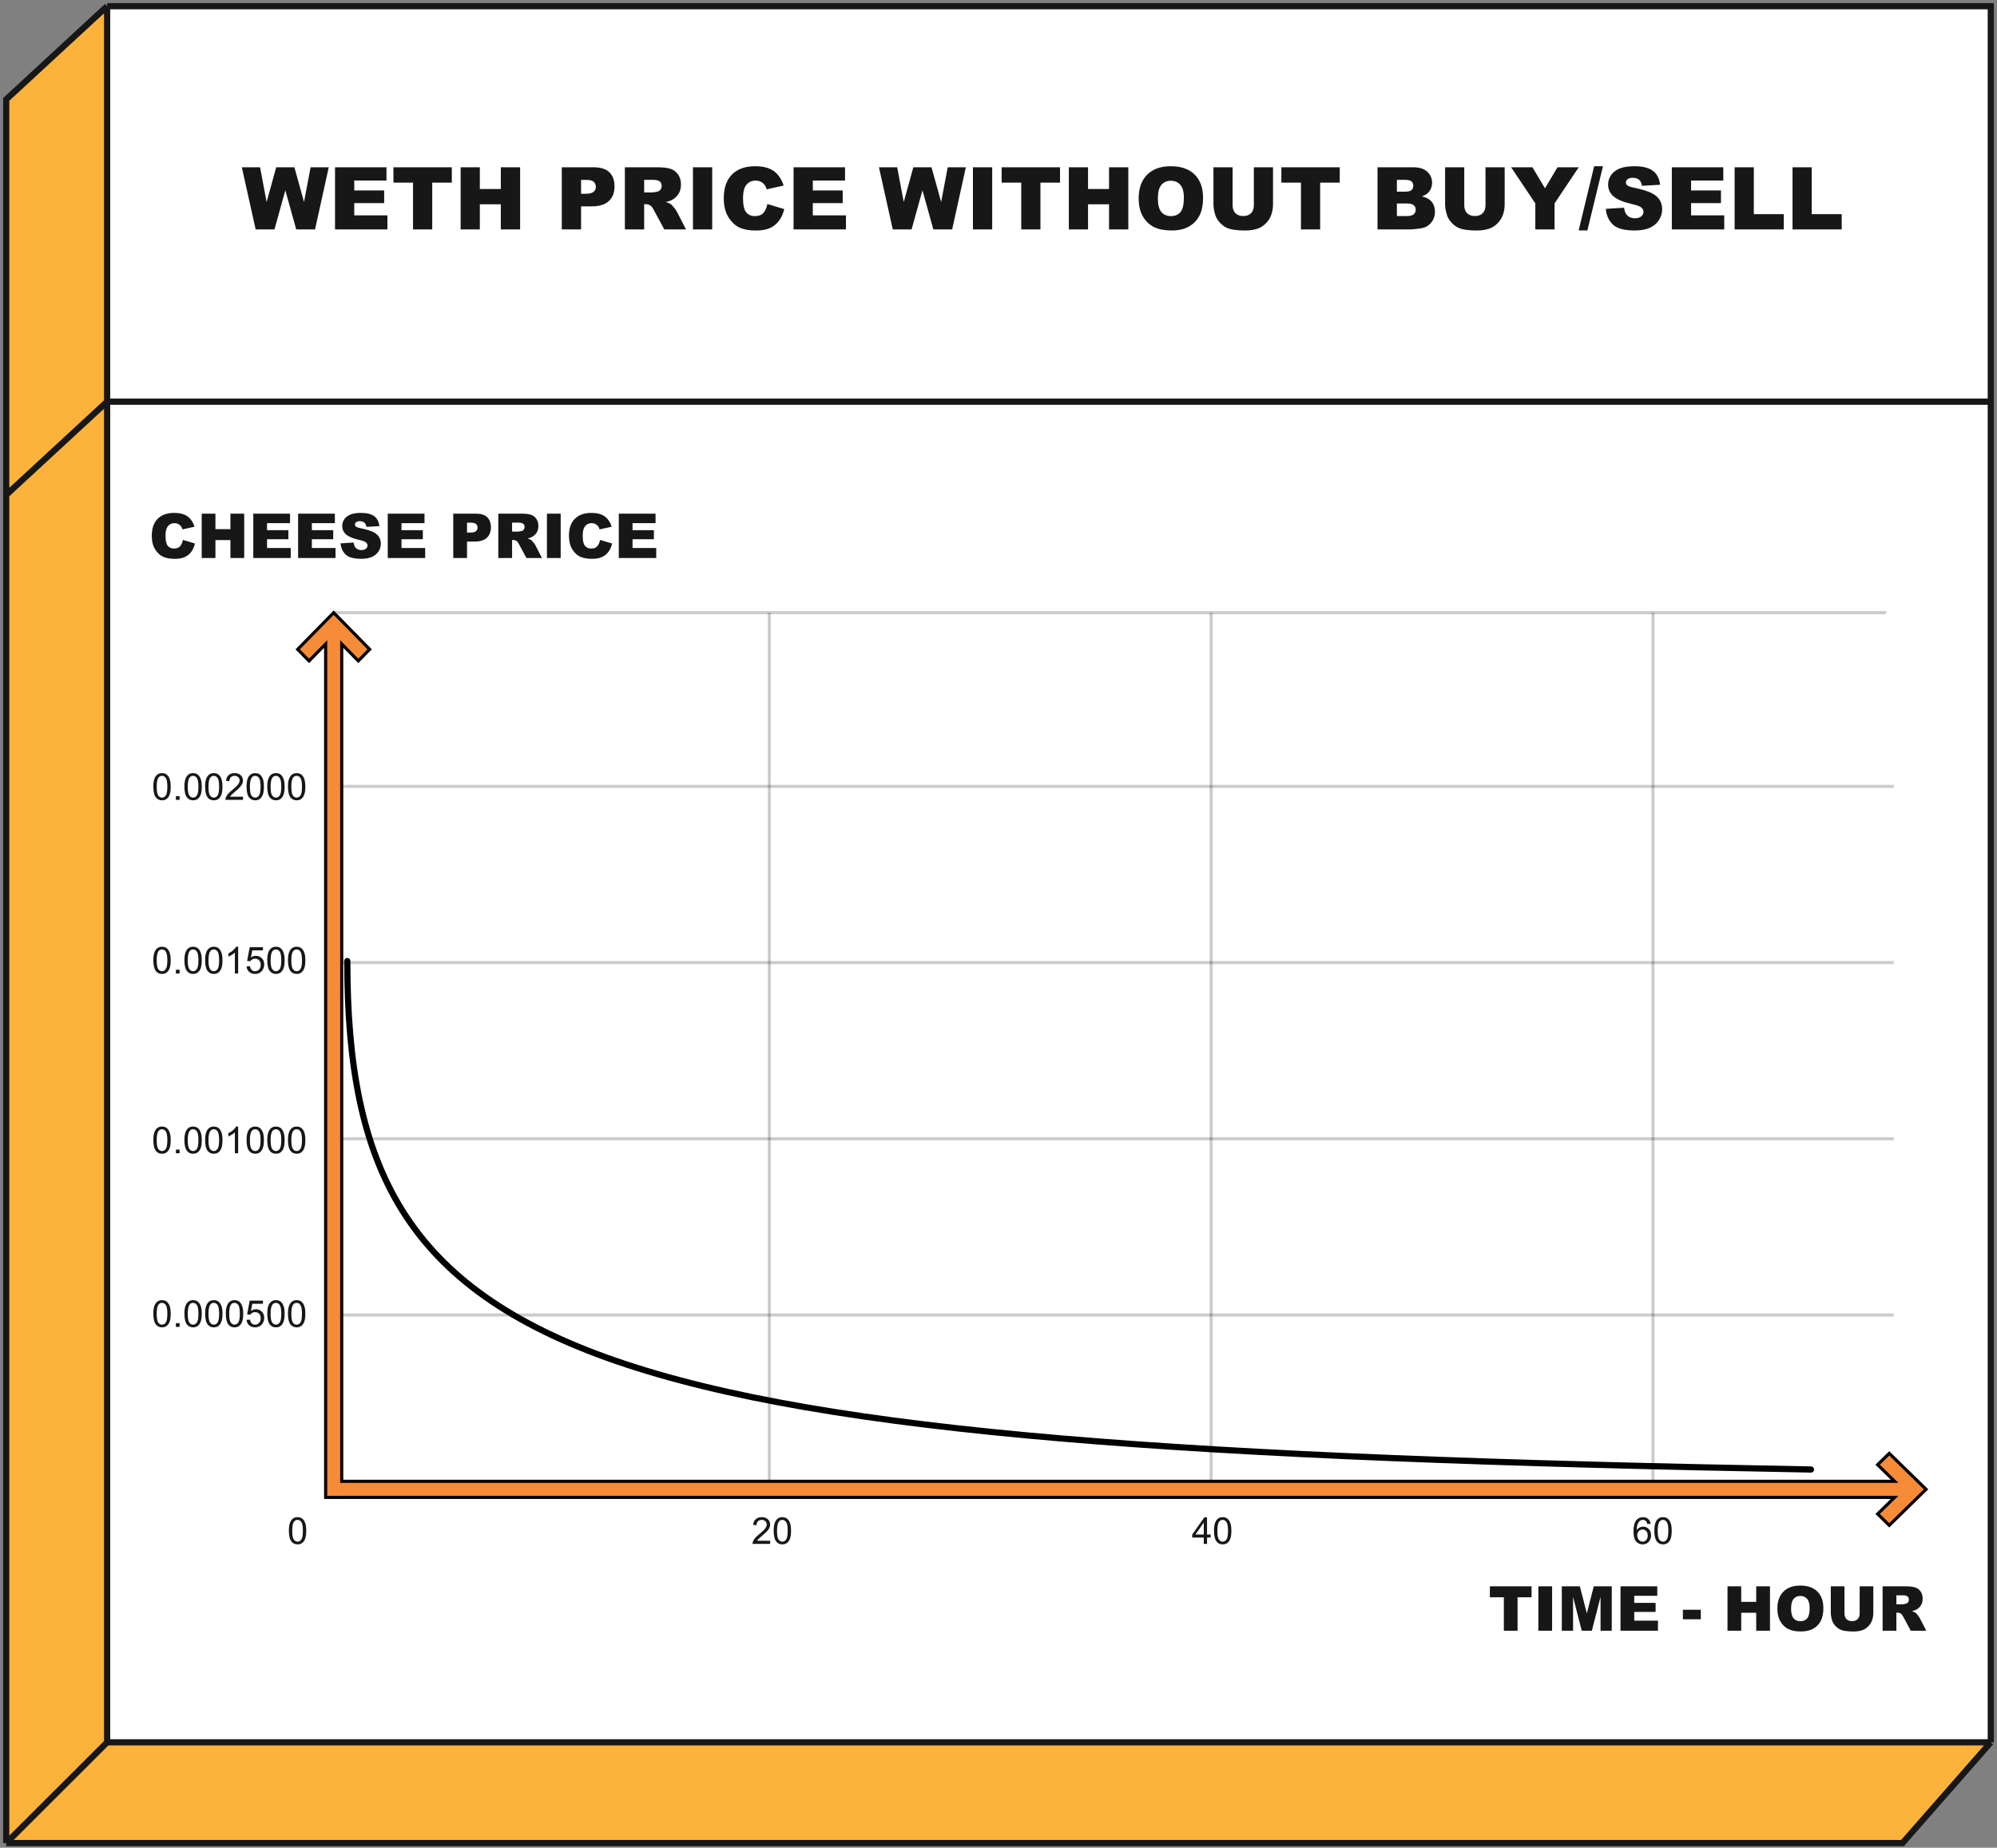 <svg width="322" height="298" viewBox="0 0 322 298" fill="none" xmlns="http://www.w3.org/2000/svg">
<rect x="0" y="0" width="322" height="298" fill="#808080" stroke="none"/>
<path d="M17.259 281H321L306.773 297.25H1V16.012L17.259 1V281Z" fill="#FBB33B"/>
<rect x="17" y="1" width="304" height="280" fill="white"/>
<path d="M17.272 1H321V64.781M17.272 1L1 16.031V79.812M17.272 1V64.781M321 281L306.762 297.25H1M321 281H17.272M321 281V64.781M1 297.25L17.272 281M1 297.25V235.5V79.812M17.272 281V64.781M17.272 64.781H321M17.272 64.781L1 79.812" stroke="#171717"/>
<path d="M55.201 212.082H305.355" stroke="black" stroke-opacity="0.2" stroke-width="0.5" stroke-miterlimit="10"/>
<path d="M124.043 238.896L124.043 98.811" stroke="black" stroke-opacity="0.2" stroke-width="0.5" stroke-miterlimit="10"/>
<path d="M195.285 238.896L195.285 98.811" stroke="black" stroke-opacity="0.2" stroke-width="0.5" stroke-miterlimit="10"/>
<path d="M266.531 238.896L266.531 98.811" stroke="black" stroke-opacity="0.2" stroke-width="0.5" stroke-miterlimit="10"/>
<path d="M55.201 183.664L305.355 183.664" stroke="black" stroke-opacity="0.2" stroke-width="0.5" stroke-miterlimit="10"/>
<path d="M55.201 155.246L305.355 155.246" stroke="black" stroke-opacity="0.2" stroke-width="0.5" stroke-miterlimit="10"/>
<path d="M55.201 126.826L305.355 126.826" stroke="black" stroke-opacity="0.2" stroke-width="0.5" stroke-miterlimit="10"/>
<path d="M53.6 98.811H304.153" stroke="black" stroke-opacity="0.2" stroke-width="0.5" stroke-miterlimit="10"/>
<path fill-rule="evenodd" clip-rule="evenodd" d="M48 104.724L53.801 98.811L59.607 104.724L57.775 106.591L55.1 103.865V238.903H305.488L302.752 236.227L304.626 234.395L310.562 240.196L304.626 246.002L302.752 244.17L305.488 241.495H55.1V241.498H52.508V103.865L49.832 106.591L48 104.724Z" fill="#F68B38"/>
<path d="M53.801 98.811L53.979 98.635L53.801 98.454L53.623 98.635L53.801 98.811ZM48 104.724L47.822 104.549L47.65 104.724L47.822 104.9L48 104.724ZM59.607 104.724L59.786 104.9L59.957 104.724L59.785 104.549L59.607 104.724ZM57.775 106.591L57.596 106.766L57.775 106.948L57.953 106.767L57.775 106.591ZM55.1 103.865L55.278 103.69L54.85 103.253V103.865H55.1ZM55.1 238.903H54.85V239.153H55.1V238.903ZM305.488 238.903V239.153H306.102L305.663 238.724L305.488 238.903ZM302.752 236.227L302.577 236.048L302.394 236.227L302.577 236.406L302.752 236.227ZM304.626 234.395L304.8 234.216L304.626 234.046L304.451 234.216L304.626 234.395ZM310.562 240.196L310.736 240.375L310.919 240.196L310.736 240.017L310.562 240.196ZM304.626 246.002L304.451 246.181L304.626 246.352L304.801 246.181L304.626 246.002ZM302.752 244.17L302.577 243.991L302.394 244.17L302.577 244.349L302.752 244.17ZM305.488 241.495L305.663 241.673L306.102 241.245H305.488V241.495ZM55.1 241.495V241.245H54.85V241.495H55.1ZM55.1 241.498V241.748H55.35V241.498H55.1ZM52.508 241.498H52.258V241.748H52.508V241.498ZM52.508 103.865H52.758V103.253L52.329 103.69L52.508 103.865ZM49.832 106.591L49.654 106.767L49.832 106.948L50.011 106.766L49.832 106.591ZM53.623 98.635L47.822 104.549L48.178 104.9L53.979 98.986L53.623 98.635ZM59.785 104.549L53.979 98.635L53.623 98.986L59.429 104.9L59.785 104.549ZM57.953 106.767L59.786 104.9L59.429 104.549L57.596 106.416L57.953 106.767ZM54.921 104.04L57.596 106.766L57.953 106.416L55.278 103.69L54.921 104.04ZM55.35 238.903V103.865H54.85V238.903H55.35ZM305.488 238.653H55.1V239.153H305.488V238.653ZM302.577 236.406L305.313 239.081L305.663 238.724L302.927 236.048L302.577 236.406ZM304.451 234.216L302.577 236.048L302.927 236.406L304.8 234.574L304.451 234.216ZM310.736 240.017L304.8 234.216L304.451 234.574L310.387 240.375L310.736 240.017ZM304.801 246.181L310.736 240.375L310.387 240.017L304.451 245.823L304.801 246.181ZM302.577 244.349L304.451 246.181L304.8 245.823L302.927 243.991L302.577 244.349ZM305.313 241.316L302.577 243.991L302.927 244.349L305.663 241.673L305.313 241.316ZM55.1 241.745H305.488V241.245H55.1V241.745ZM55.35 241.498V241.495H54.85V241.498H55.35ZM52.508 241.748H55.1V241.248H52.508V241.748ZM52.258 103.865V241.498H52.758V103.865H52.258ZM50.011 106.766L52.686 104.04L52.329 103.69L49.654 106.416L50.011 106.766ZM47.822 104.9L49.654 106.767L50.011 106.416L48.178 104.549L47.822 104.9Z" fill="black"/>
<path d="M124.181 248.493V249H121.342C121.338 248.873 121.358 248.751 121.403 248.634C121.476 248.44 121.591 248.25 121.749 248.062C121.909 247.875 122.14 247.658 122.44 247.412C122.907 247.029 123.223 246.727 123.387 246.504C123.551 246.279 123.633 246.067 123.633 245.868C123.633 245.659 123.558 245.483 123.407 245.341C123.259 245.196 123.064 245.124 122.824 245.124C122.57 245.124 122.367 245.2 122.215 245.353C122.062 245.505 121.985 245.716 121.983 245.985L121.441 245.93C121.479 245.525 121.618 245.218 121.86 245.007C122.103 244.794 122.428 244.688 122.836 244.688C123.248 244.688 123.574 244.802 123.814 245.03C124.055 245.259 124.175 245.542 124.175 245.88C124.175 246.052 124.14 246.221 124.069 246.387C123.999 246.553 123.882 246.728 123.718 246.911C123.556 247.095 123.285 247.347 122.906 247.667C122.59 247.933 122.387 248.113 122.297 248.209C122.207 248.303 122.133 248.397 122.074 248.493H124.181ZM124.749 246.882C124.749 246.374 124.801 245.966 124.904 245.657C125.01 245.347 125.165 245.107 125.37 244.939C125.577 244.771 125.837 244.688 126.149 244.688C126.38 244.688 126.582 244.734 126.756 244.828C126.93 244.92 127.073 245.054 127.187 245.229C127.3 245.403 127.389 245.616 127.453 245.868C127.518 246.118 127.55 246.456 127.55 246.882C127.55 247.386 127.498 247.793 127.395 248.104C127.291 248.412 127.136 248.651 126.929 248.821C126.724 248.989 126.464 249.073 126.149 249.073C125.735 249.073 125.41 248.925 125.174 248.628C124.891 248.271 124.749 247.688 124.749 246.882ZM125.291 246.882C125.291 247.587 125.373 248.057 125.537 248.291C125.703 248.523 125.907 248.64 126.149 248.64C126.392 248.64 126.595 248.522 126.759 248.288C126.925 248.054 127.008 247.585 127.008 246.882C127.008 246.175 126.925 245.705 126.759 245.473C126.595 245.24 126.39 245.124 126.144 245.124C125.901 245.124 125.708 245.227 125.563 245.432C125.382 245.693 125.291 246.177 125.291 246.882Z" fill="#171717"/>
<path d="M46.579 246.882C46.579 246.374 46.631 245.966 46.734 245.657C46.84 245.347 46.995 245.107 47.2 244.939C47.407 244.771 47.667 244.688 47.98 244.688C48.21 244.688 48.412 244.734 48.586 244.828C48.76 244.92 48.903 245.054 49.017 245.229C49.13 245.403 49.219 245.616 49.283 245.868C49.348 246.118 49.38 246.456 49.38 246.882C49.38 247.386 49.328 247.793 49.225 248.104C49.121 248.412 48.966 248.651 48.759 248.821C48.554 248.989 48.294 249.073 47.98 249.073C47.565 249.073 47.24 248.925 47.004 248.628C46.721 248.271 46.579 247.688 46.579 246.882ZM47.121 246.882C47.121 247.587 47.203 248.057 47.367 248.291C47.533 248.523 47.737 248.64 47.98 248.64C48.222 248.64 48.425 248.522 48.589 248.288C48.755 248.054 48.838 247.585 48.838 246.882C48.838 246.175 48.755 245.705 48.589 245.473C48.425 245.24 48.22 245.124 47.974 245.124C47.731 245.124 47.538 245.227 47.394 245.432C47.212 245.693 47.121 246.177 47.121 246.882Z" fill="#171717"/>
<path d="M24.725 211.882C24.725 211.374 24.776 210.966 24.88 210.657C24.985 210.347 25.141 210.107 25.346 209.939C25.553 209.771 25.812 209.688 26.125 209.688C26.355 209.688 26.558 209.734 26.731 209.828C26.905 209.92 27.049 210.054 27.162 210.229C27.275 210.403 27.364 210.616 27.429 210.868C27.493 211.118 27.525 211.456 27.525 211.882C27.525 212.386 27.474 212.793 27.37 213.104C27.267 213.412 27.111 213.651 26.904 213.821C26.699 213.989 26.439 214.073 26.125 214.073C25.711 214.073 25.386 213.925 25.149 213.628C24.866 213.271 24.725 212.688 24.725 211.882ZM25.267 211.882C25.267 212.587 25.349 213.057 25.513 213.291C25.679 213.523 25.883 213.64 26.125 213.64C26.367 213.64 26.57 213.522 26.734 213.288C26.9 213.054 26.983 212.585 26.983 211.882C26.983 211.175 26.9 210.705 26.734 210.473C26.57 210.24 26.365 210.124 26.119 210.124C25.877 210.124 25.684 210.227 25.539 210.432C25.357 210.693 25.267 211.177 25.267 211.882ZM28.36 214V213.399H28.961V214H28.36ZM29.734 211.882C29.734 211.374 29.786 210.966 29.89 210.657C29.995 210.347 30.15 210.107 30.355 209.939C30.562 209.771 30.822 209.688 31.135 209.688C31.365 209.688 31.567 209.734 31.741 209.828C31.915 209.92 32.059 210.054 32.172 210.229C32.285 210.403 32.374 210.616 32.438 210.868C32.503 211.118 32.535 211.456 32.535 211.882C32.535 212.386 32.483 212.793 32.38 213.104C32.276 213.412 32.121 213.651 31.914 213.821C31.709 213.989 31.449 214.073 31.135 214.073C30.721 214.073 30.395 213.925 30.159 213.628C29.876 213.271 29.734 212.688 29.734 211.882ZM30.276 211.882C30.276 212.587 30.358 213.057 30.523 213.291C30.689 213.523 30.893 213.64 31.135 213.64C31.377 213.64 31.58 213.522 31.744 213.288C31.91 213.054 31.993 212.585 31.993 211.882C31.993 211.175 31.91 210.705 31.744 210.473C31.58 210.24 31.375 210.124 31.129 210.124C30.887 210.124 30.693 210.227 30.549 210.432C30.367 210.693 30.276 211.177 30.276 211.882ZM33.074 211.882C33.074 211.374 33.126 210.966 33.23 210.657C33.335 210.347 33.49 210.107 33.695 209.939C33.902 209.771 34.162 209.688 34.475 209.688C34.705 209.688 34.907 209.734 35.081 209.828C35.255 209.92 35.398 210.054 35.512 210.229C35.625 210.403 35.714 210.616 35.778 210.868C35.843 211.118 35.875 211.456 35.875 211.882C35.875 212.386 35.823 212.793 35.72 213.104C35.616 213.412 35.461 213.651 35.254 213.821C35.049 213.989 34.789 214.073 34.475 214.073C34.06 214.073 33.735 213.925 33.499 213.628C33.216 213.271 33.074 212.688 33.074 211.882ZM33.616 211.882C33.616 212.587 33.698 213.057 33.862 213.291C34.028 213.523 34.232 213.64 34.475 213.64C34.717 213.64 34.92 213.522 35.084 213.288C35.25 213.054 35.333 212.585 35.333 211.882C35.333 211.175 35.25 210.705 35.084 210.473C34.92 210.24 34.715 210.124 34.469 210.124C34.227 210.124 34.033 210.227 33.889 210.432C33.707 210.693 33.616 211.177 33.616 211.882ZM36.414 211.882C36.414 211.374 36.466 210.966 36.569 210.657C36.675 210.347 36.83 210.107 37.035 209.939C37.242 209.771 37.502 209.688 37.815 209.688C38.045 209.688 38.247 209.734 38.421 209.828C38.595 209.92 38.738 210.054 38.852 210.229C38.965 210.403 39.054 210.616 39.118 210.868C39.183 211.118 39.215 211.456 39.215 211.882C39.215 212.386 39.163 212.793 39.06 213.104C38.956 213.412 38.801 213.651 38.594 213.821C38.389 213.989 38.129 214.073 37.815 214.073C37.4 214.073 37.075 213.925 36.839 213.628C36.556 213.271 36.414 212.688 36.414 211.882ZM36.956 211.882C36.956 212.587 37.038 213.057 37.202 213.291C37.368 213.523 37.572 213.64 37.815 213.64C38.057 213.64 38.26 213.522 38.424 213.288C38.59 213.054 38.673 212.585 38.673 211.882C38.673 211.175 38.59 210.705 38.424 210.473C38.26 210.24 38.055 210.124 37.809 210.124C37.566 210.124 37.373 210.227 37.228 210.432C37.047 210.693 36.956 211.177 36.956 211.882ZM39.754 212.875L40.308 212.828C40.349 213.098 40.443 213.301 40.592 213.438C40.742 213.572 40.923 213.64 41.134 213.64C41.388 213.64 41.602 213.544 41.778 213.353C41.954 213.161 42.042 212.907 42.042 212.591C42.042 212.29 41.957 212.053 41.787 211.879C41.619 211.705 41.398 211.618 41.125 211.618C40.955 211.618 40.802 211.657 40.665 211.735C40.528 211.812 40.421 211.911 40.343 212.034L39.848 211.97L40.264 209.764H42.399V210.268H40.685L40.454 211.422C40.712 211.242 40.982 211.152 41.266 211.152C41.641 211.152 41.957 211.282 42.215 211.542C42.473 211.802 42.602 212.136 42.602 212.544C42.602 212.933 42.488 213.269 42.262 213.552C41.986 213.899 41.61 214.073 41.134 214.073C40.743 214.073 40.424 213.964 40.176 213.745C39.93 213.526 39.789 213.236 39.754 212.875ZM43.094 211.882C43.094 211.374 43.145 210.966 43.249 210.657C43.355 210.347 43.51 210.107 43.715 209.939C43.922 209.771 44.182 209.688 44.494 209.688C44.725 209.688 44.927 209.734 45.101 209.828C45.274 209.92 45.418 210.054 45.531 210.229C45.645 210.403 45.733 210.616 45.798 210.868C45.862 211.118 45.895 211.456 45.895 211.882C45.895 212.386 45.843 212.793 45.739 213.104C45.636 213.412 45.48 213.651 45.273 213.821C45.068 213.989 44.809 214.073 44.494 214.073C44.08 214.073 43.755 213.925 43.519 213.628C43.235 213.271 43.094 212.688 43.094 211.882ZM43.636 211.882C43.636 212.587 43.718 213.057 43.882 213.291C44.048 213.523 44.252 213.64 44.494 213.64C44.736 213.64 44.94 213.522 45.103 213.288C45.27 213.054 45.352 212.585 45.352 211.882C45.352 211.175 45.27 210.705 45.103 210.473C44.94 210.24 44.734 210.124 44.488 210.124C44.246 210.124 44.053 210.227 43.908 210.432C43.727 210.693 43.636 211.177 43.636 211.882ZM46.434 211.882C46.434 211.374 46.485 210.966 46.589 210.657C46.694 210.347 46.85 210.107 47.055 209.939C47.262 209.771 47.522 209.688 47.834 209.688C48.065 209.688 48.267 209.734 48.44 209.828C48.614 209.92 48.758 210.054 48.871 210.229C48.984 210.403 49.073 210.616 49.138 210.868C49.202 211.118 49.234 211.456 49.234 211.882C49.234 212.386 49.183 212.793 49.079 213.104C48.976 213.412 48.82 213.651 48.613 213.821C48.408 213.989 48.148 214.073 47.834 214.073C47.42 214.073 47.095 213.925 46.858 213.628C46.575 213.271 46.434 212.688 46.434 211.882ZM46.976 211.882C46.976 212.587 47.058 213.057 47.222 213.291C47.388 213.523 47.592 213.64 47.834 213.64C48.076 213.64 48.279 213.522 48.443 213.288C48.609 213.054 48.692 212.585 48.692 211.882C48.692 211.175 48.609 210.705 48.443 210.473C48.279 210.24 48.074 210.124 47.828 210.124C47.586 210.124 47.393 210.227 47.248 210.432C47.066 210.693 46.976 211.177 46.976 211.882Z" fill="#171717"/>
<path d="M24.725 183.882C24.725 183.374 24.776 182.966 24.88 182.657C24.985 182.347 25.141 182.107 25.346 181.939C25.553 181.771 25.812 181.688 26.125 181.688C26.355 181.688 26.558 181.734 26.731 181.828C26.905 181.92 27.049 182.054 27.162 182.229C27.275 182.403 27.364 182.616 27.429 182.868C27.493 183.118 27.525 183.456 27.525 183.882C27.525 184.386 27.474 184.793 27.37 185.104C27.267 185.412 27.111 185.651 26.904 185.821C26.699 185.989 26.439 186.073 26.125 186.073C25.711 186.073 25.386 185.925 25.149 185.628C24.866 185.271 24.725 184.688 24.725 183.882ZM25.267 183.882C25.267 184.587 25.349 185.057 25.513 185.291C25.679 185.523 25.883 185.64 26.125 185.64C26.367 185.64 26.57 185.522 26.734 185.288C26.9 185.054 26.983 184.585 26.983 183.882C26.983 183.175 26.9 182.705 26.734 182.473C26.57 182.24 26.365 182.124 26.119 182.124C25.877 182.124 25.684 182.227 25.539 182.432C25.357 182.693 25.267 183.177 25.267 183.882ZM28.36 186V185.399H28.961V186H28.36ZM29.734 183.882C29.734 183.374 29.786 182.966 29.89 182.657C29.995 182.347 30.15 182.107 30.355 181.939C30.562 181.771 30.822 181.688 31.135 181.688C31.365 181.688 31.567 181.734 31.741 181.828C31.915 181.92 32.059 182.054 32.172 182.229C32.285 182.403 32.374 182.616 32.438 182.868C32.503 183.118 32.535 183.456 32.535 183.882C32.535 184.386 32.483 184.793 32.38 185.104C32.276 185.412 32.121 185.651 31.914 185.821C31.709 185.989 31.449 186.073 31.135 186.073C30.721 186.073 30.395 185.925 30.159 185.628C29.876 185.271 29.734 184.688 29.734 183.882ZM30.276 183.882C30.276 184.587 30.358 185.057 30.523 185.291C30.689 185.523 30.893 185.64 31.135 185.64C31.377 185.64 31.58 185.522 31.744 185.288C31.91 185.054 31.993 184.585 31.993 183.882C31.993 183.175 31.91 182.705 31.744 182.473C31.58 182.24 31.375 182.124 31.129 182.124C30.887 182.124 30.693 182.227 30.549 182.432C30.367 182.693 30.276 183.177 30.276 183.882ZM33.074 183.882C33.074 183.374 33.126 182.966 33.23 182.657C33.335 182.347 33.49 182.107 33.695 181.939C33.902 181.771 34.162 181.688 34.475 181.688C34.705 181.688 34.907 181.734 35.081 181.828C35.255 181.92 35.398 182.054 35.512 182.229C35.625 182.403 35.714 182.616 35.778 182.868C35.843 183.118 35.875 183.456 35.875 183.882C35.875 184.386 35.823 184.793 35.72 185.104C35.616 185.412 35.461 185.651 35.254 185.821C35.049 185.989 34.789 186.073 34.475 186.073C34.06 186.073 33.735 185.925 33.499 185.628C33.216 185.271 33.074 184.688 33.074 183.882ZM33.616 183.882C33.616 184.587 33.698 185.057 33.862 185.291C34.028 185.523 34.232 185.64 34.475 185.64C34.717 185.64 34.92 185.522 35.084 185.288C35.25 185.054 35.333 184.585 35.333 183.882C35.333 183.175 35.25 182.705 35.084 182.473C34.92 182.24 34.715 182.124 34.469 182.124C34.227 182.124 34.033 182.227 33.889 182.432C33.707 182.693 33.616 183.177 33.616 183.882ZM38.4 186H37.873V182.64C37.746 182.761 37.579 182.882 37.372 183.003C37.167 183.124 36.982 183.215 36.818 183.275V182.766C37.113 182.627 37.371 182.459 37.592 182.262C37.812 182.064 37.969 181.873 38.06 181.688H38.4V186ZM39.754 183.882C39.754 183.374 39.806 182.966 39.909 182.657C40.015 182.347 40.17 182.107 40.375 181.939C40.582 181.771 40.842 181.688 41.154 181.688C41.385 181.688 41.587 181.734 41.761 181.828C41.935 181.92 42.078 182.054 42.191 182.229C42.305 182.403 42.394 182.616 42.458 182.868C42.523 183.118 42.555 183.456 42.555 183.882C42.555 184.386 42.503 184.793 42.399 185.104C42.296 185.412 42.141 185.651 41.934 185.821C41.728 185.989 41.469 186.073 41.154 186.073C40.74 186.073 40.415 185.925 40.179 185.628C39.895 185.271 39.754 184.688 39.754 183.882ZM40.296 183.882C40.296 184.587 40.378 185.057 40.542 185.291C40.708 185.523 40.912 185.64 41.154 185.64C41.397 185.64 41.6 185.522 41.764 185.288C41.93 185.054 42.013 184.585 42.013 183.882C42.013 183.175 41.93 182.705 41.764 182.473C41.6 182.24 41.395 182.124 41.148 182.124C40.906 182.124 40.713 182.227 40.568 182.432C40.387 182.693 40.296 183.177 40.296 183.882ZM43.094 183.882C43.094 183.374 43.145 182.966 43.249 182.657C43.355 182.347 43.51 182.107 43.715 181.939C43.922 181.771 44.182 181.688 44.494 181.688C44.725 181.688 44.927 181.734 45.101 181.828C45.274 181.92 45.418 182.054 45.531 182.229C45.645 182.403 45.733 182.616 45.798 182.868C45.862 183.118 45.895 183.456 45.895 183.882C45.895 184.386 45.843 184.793 45.739 185.104C45.636 185.412 45.48 185.651 45.273 185.821C45.068 185.989 44.809 186.073 44.494 186.073C44.08 186.073 43.755 185.925 43.519 185.628C43.235 185.271 43.094 184.688 43.094 183.882ZM43.636 183.882C43.636 184.587 43.718 185.057 43.882 185.291C44.048 185.523 44.252 185.64 44.494 185.64C44.736 185.64 44.94 185.522 45.103 185.288C45.27 185.054 45.352 184.585 45.352 183.882C45.352 183.175 45.27 182.705 45.103 182.473C44.94 182.24 44.734 182.124 44.488 182.124C44.246 182.124 44.053 182.227 43.908 182.432C43.727 182.693 43.636 183.177 43.636 183.882ZM46.434 183.882C46.434 183.374 46.485 182.966 46.589 182.657C46.694 182.347 46.85 182.107 47.055 181.939C47.262 181.771 47.522 181.688 47.834 181.688C48.065 181.688 48.267 181.734 48.44 181.828C48.614 181.92 48.758 182.054 48.871 182.229C48.984 182.403 49.073 182.616 49.138 182.868C49.202 183.118 49.234 183.456 49.234 183.882C49.234 184.386 49.183 184.793 49.079 185.104C48.976 185.412 48.82 185.651 48.613 185.821C48.408 185.989 48.148 186.073 47.834 186.073C47.42 186.073 47.095 185.925 46.858 185.628C46.575 185.271 46.434 184.688 46.434 183.882ZM46.976 183.882C46.976 184.587 47.058 185.057 47.222 185.291C47.388 185.523 47.592 185.64 47.834 185.64C48.076 185.64 48.279 185.522 48.443 185.288C48.609 185.054 48.692 184.585 48.692 183.882C48.692 183.175 48.609 182.705 48.443 182.473C48.279 182.24 48.074 182.124 47.828 182.124C47.586 182.124 47.393 182.227 47.248 182.432C47.066 182.693 46.976 183.177 46.976 183.882Z" fill="#171717"/>
<path d="M24.725 154.882C24.725 154.374 24.776 153.966 24.88 153.657C24.985 153.347 25.141 153.107 25.346 152.939C25.553 152.771 25.812 152.688 26.125 152.688C26.355 152.688 26.558 152.734 26.731 152.828C26.905 152.92 27.049 153.054 27.162 153.229C27.275 153.403 27.364 153.616 27.429 153.868C27.493 154.118 27.525 154.456 27.525 154.882C27.525 155.386 27.474 155.793 27.37 156.104C27.267 156.412 27.111 156.651 26.904 156.821C26.699 156.989 26.439 157.073 26.125 157.073C25.711 157.073 25.386 156.925 25.149 156.628C24.866 156.271 24.725 155.688 24.725 154.882ZM25.267 154.882C25.267 155.587 25.349 156.057 25.513 156.291C25.679 156.523 25.883 156.64 26.125 156.64C26.367 156.64 26.57 156.522 26.734 156.288C26.9 156.054 26.983 155.585 26.983 154.882C26.983 154.175 26.9 153.705 26.734 153.473C26.57 153.24 26.365 153.124 26.119 153.124C25.877 153.124 25.684 153.227 25.539 153.432C25.357 153.693 25.267 154.177 25.267 154.882ZM28.36 157V156.399H28.961V157H28.36ZM29.734 154.882C29.734 154.374 29.786 153.966 29.89 153.657C29.995 153.347 30.15 153.107 30.355 152.939C30.562 152.771 30.822 152.688 31.135 152.688C31.365 152.688 31.567 152.734 31.741 152.828C31.915 152.92 32.059 153.054 32.172 153.229C32.285 153.403 32.374 153.616 32.438 153.868C32.503 154.118 32.535 154.456 32.535 154.882C32.535 155.386 32.483 155.793 32.38 156.104C32.276 156.412 32.121 156.651 31.914 156.821C31.709 156.989 31.449 157.073 31.135 157.073C30.721 157.073 30.395 156.925 30.159 156.628C29.876 156.271 29.734 155.688 29.734 154.882ZM30.276 154.882C30.276 155.587 30.358 156.057 30.523 156.291C30.689 156.523 30.893 156.64 31.135 156.64C31.377 156.64 31.58 156.522 31.744 156.288C31.91 156.054 31.993 155.585 31.993 154.882C31.993 154.175 31.91 153.705 31.744 153.473C31.58 153.24 31.375 153.124 31.129 153.124C30.887 153.124 30.693 153.227 30.549 153.432C30.367 153.693 30.276 154.177 30.276 154.882ZM33.074 154.882C33.074 154.374 33.126 153.966 33.23 153.657C33.335 153.347 33.49 153.107 33.695 152.939C33.902 152.771 34.162 152.688 34.475 152.688C34.705 152.688 34.907 152.734 35.081 152.828C35.255 152.92 35.398 153.054 35.512 153.229C35.625 153.403 35.714 153.616 35.778 153.868C35.843 154.118 35.875 154.456 35.875 154.882C35.875 155.386 35.823 155.793 35.72 156.104C35.616 156.412 35.461 156.651 35.254 156.821C35.049 156.989 34.789 157.073 34.475 157.073C34.06 157.073 33.735 156.925 33.499 156.628C33.216 156.271 33.074 155.688 33.074 154.882ZM33.616 154.882C33.616 155.587 33.698 156.057 33.862 156.291C34.028 156.523 34.232 156.64 34.475 156.64C34.717 156.64 34.92 156.522 35.084 156.288C35.25 156.054 35.333 155.585 35.333 154.882C35.333 154.175 35.25 153.705 35.084 153.473C34.92 153.24 34.715 153.124 34.469 153.124C34.227 153.124 34.033 153.227 33.889 153.432C33.707 153.693 33.616 154.177 33.616 154.882ZM38.4 157H37.873V153.64C37.746 153.761 37.579 153.882 37.372 154.003C37.167 154.124 36.982 154.215 36.818 154.275V153.766C37.113 153.627 37.371 153.459 37.592 153.262C37.812 153.064 37.969 152.873 38.06 152.688H38.4V157ZM39.754 155.875L40.308 155.828C40.349 156.098 40.443 156.301 40.592 156.438C40.742 156.572 40.923 156.64 41.134 156.64C41.388 156.64 41.602 156.544 41.778 156.353C41.954 156.161 42.042 155.907 42.042 155.591C42.042 155.29 41.957 155.053 41.787 154.879C41.619 154.705 41.398 154.618 41.125 154.618C40.955 154.618 40.802 154.657 40.665 154.735C40.528 154.812 40.421 154.911 40.343 155.034L39.848 154.97L40.264 152.764H42.399V153.268H40.685L40.454 154.422C40.712 154.242 40.982 154.152 41.266 154.152C41.641 154.152 41.957 154.282 42.215 154.542C42.473 154.802 42.602 155.136 42.602 155.544C42.602 155.933 42.488 156.269 42.262 156.552C41.986 156.899 41.61 157.073 41.134 157.073C40.743 157.073 40.424 156.964 40.176 156.745C39.93 156.526 39.789 156.236 39.754 155.875ZM43.094 154.882C43.094 154.374 43.145 153.966 43.249 153.657C43.355 153.347 43.51 153.107 43.715 152.939C43.922 152.771 44.182 152.688 44.494 152.688C44.725 152.688 44.927 152.734 45.101 152.828C45.274 152.92 45.418 153.054 45.531 153.229C45.645 153.403 45.733 153.616 45.798 153.868C45.862 154.118 45.895 154.456 45.895 154.882C45.895 155.386 45.843 155.793 45.739 156.104C45.636 156.412 45.48 156.651 45.273 156.821C45.068 156.989 44.809 157.073 44.494 157.073C44.08 157.073 43.755 156.925 43.519 156.628C43.235 156.271 43.094 155.688 43.094 154.882ZM43.636 154.882C43.636 155.587 43.718 156.057 43.882 156.291C44.048 156.523 44.252 156.64 44.494 156.64C44.736 156.64 44.94 156.522 45.103 156.288C45.27 156.054 45.352 155.585 45.352 154.882C45.352 154.175 45.27 153.705 45.103 153.473C44.94 153.24 44.734 153.124 44.488 153.124C44.246 153.124 44.053 153.227 43.908 153.432C43.727 153.693 43.636 154.177 43.636 154.882ZM46.434 154.882C46.434 154.374 46.485 153.966 46.589 153.657C46.694 153.347 46.85 153.107 47.055 152.939C47.262 152.771 47.522 152.688 47.834 152.688C48.065 152.688 48.267 152.734 48.44 152.828C48.614 152.92 48.758 153.054 48.871 153.229C48.984 153.403 49.073 153.616 49.138 153.868C49.202 154.118 49.234 154.456 49.234 154.882C49.234 155.386 49.183 155.793 49.079 156.104C48.976 156.412 48.82 156.651 48.613 156.821C48.408 156.989 48.148 157.073 47.834 157.073C47.42 157.073 47.095 156.925 46.858 156.628C46.575 156.271 46.434 155.688 46.434 154.882ZM46.976 154.882C46.976 155.587 47.058 156.057 47.222 156.291C47.388 156.523 47.592 156.64 47.834 156.64C48.076 156.64 48.279 156.522 48.443 156.288C48.609 156.054 48.692 155.585 48.692 154.882C48.692 154.175 48.609 153.705 48.443 153.473C48.279 153.24 48.074 153.124 47.828 153.124C47.586 153.124 47.393 153.227 47.248 153.432C47.066 153.693 46.976 154.177 46.976 154.882Z" fill="#171717"/>
<path d="M24.725 126.882C24.725 126.374 24.776 125.966 24.88 125.657C24.985 125.347 25.141 125.107 25.346 124.939C25.553 124.771 25.812 124.688 26.125 124.688C26.355 124.688 26.558 124.734 26.731 124.828C26.905 124.92 27.049 125.054 27.162 125.229C27.275 125.403 27.364 125.616 27.429 125.868C27.493 126.118 27.525 126.456 27.525 126.882C27.525 127.386 27.474 127.793 27.37 128.104C27.267 128.412 27.111 128.651 26.904 128.821C26.699 128.989 26.439 129.073 26.125 129.073C25.711 129.073 25.386 128.925 25.149 128.628C24.866 128.271 24.725 127.688 24.725 126.882ZM25.267 126.882C25.267 127.587 25.349 128.057 25.513 128.291C25.679 128.523 25.883 128.64 26.125 128.64C26.367 128.64 26.57 128.522 26.734 128.288C26.9 128.054 26.983 127.585 26.983 126.882C26.983 126.175 26.9 125.705 26.734 125.473C26.57 125.24 26.365 125.124 26.119 125.124C25.877 125.124 25.684 125.227 25.539 125.432C25.357 125.693 25.267 126.177 25.267 126.882ZM28.36 129V128.399H28.961V129H28.36ZM29.734 126.882C29.734 126.374 29.786 125.966 29.89 125.657C29.995 125.347 30.15 125.107 30.355 124.939C30.562 124.771 30.822 124.688 31.135 124.688C31.365 124.688 31.567 124.734 31.741 124.828C31.915 124.92 32.059 125.054 32.172 125.229C32.285 125.403 32.374 125.616 32.438 125.868C32.503 126.118 32.535 126.456 32.535 126.882C32.535 127.386 32.483 127.793 32.38 128.104C32.276 128.412 32.121 128.651 31.914 128.821C31.709 128.989 31.449 129.073 31.135 129.073C30.721 129.073 30.395 128.925 30.159 128.628C29.876 128.271 29.734 127.688 29.734 126.882ZM30.276 126.882C30.276 127.587 30.358 128.057 30.523 128.291C30.689 128.523 30.893 128.64 31.135 128.64C31.377 128.64 31.58 128.522 31.744 128.288C31.91 128.054 31.993 127.585 31.993 126.882C31.993 126.175 31.91 125.705 31.744 125.473C31.58 125.24 31.375 125.124 31.129 125.124C30.887 125.124 30.693 125.227 30.549 125.432C30.367 125.693 30.276 126.177 30.276 126.882ZM33.074 126.882C33.074 126.374 33.126 125.966 33.23 125.657C33.335 125.347 33.49 125.107 33.695 124.939C33.902 124.771 34.162 124.688 34.475 124.688C34.705 124.688 34.907 124.734 35.081 124.828C35.255 124.92 35.398 125.054 35.512 125.229C35.625 125.403 35.714 125.616 35.778 125.868C35.843 126.118 35.875 126.456 35.875 126.882C35.875 127.386 35.823 127.793 35.72 128.104C35.616 128.412 35.461 128.651 35.254 128.821C35.049 128.989 34.789 129.073 34.475 129.073C34.06 129.073 33.735 128.925 33.499 128.628C33.216 128.271 33.074 127.688 33.074 126.882ZM33.616 126.882C33.616 127.587 33.698 128.057 33.862 128.291C34.028 128.523 34.232 128.64 34.475 128.64C34.717 128.64 34.92 128.522 35.084 128.288C35.25 128.054 35.333 127.585 35.333 126.882C35.333 126.175 35.25 125.705 35.084 125.473C34.92 125.24 34.715 125.124 34.469 125.124C34.227 125.124 34.033 125.227 33.889 125.432C33.707 125.693 33.616 126.177 33.616 126.882ZM39.185 128.493V129H36.347C36.343 128.873 36.363 128.751 36.408 128.634C36.48 128.44 36.596 128.25 36.754 128.062C36.914 127.875 37.145 127.658 37.445 127.412C37.912 127.029 38.227 126.727 38.392 126.504C38.556 126.279 38.638 126.067 38.638 125.868C38.638 125.659 38.562 125.483 38.412 125.341C38.264 125.196 38.069 125.124 37.829 125.124C37.575 125.124 37.372 125.2 37.22 125.353C37.067 125.505 36.99 125.716 36.988 125.985L36.446 125.93C36.483 125.525 36.623 125.218 36.865 125.007C37.107 124.794 37.433 124.688 37.841 124.688C38.253 124.688 38.579 124.802 38.819 125.03C39.06 125.259 39.18 125.542 39.18 125.88C39.18 126.052 39.145 126.221 39.074 126.387C39.004 126.553 38.887 126.728 38.723 126.911C38.56 127.095 38.29 127.347 37.911 127.667C37.595 127.933 37.392 128.113 37.302 128.209C37.212 128.303 37.138 128.397 37.079 128.493H39.185ZM39.754 126.882C39.754 126.374 39.806 125.966 39.909 125.657C40.015 125.347 40.17 125.107 40.375 124.939C40.582 124.771 40.842 124.688 41.154 124.688C41.385 124.688 41.587 124.734 41.761 124.828C41.935 124.92 42.078 125.054 42.191 125.229C42.305 125.403 42.394 125.616 42.458 125.868C42.523 126.118 42.555 126.456 42.555 126.882C42.555 127.386 42.503 127.793 42.399 128.104C42.296 128.412 42.141 128.651 41.934 128.821C41.728 128.989 41.469 129.073 41.154 129.073C40.74 129.073 40.415 128.925 40.179 128.628C39.895 128.271 39.754 127.688 39.754 126.882ZM40.296 126.882C40.296 127.587 40.378 128.057 40.542 128.291C40.708 128.523 40.912 128.64 41.154 128.64C41.397 128.64 41.6 128.522 41.764 128.288C41.93 128.054 42.013 127.585 42.013 126.882C42.013 126.175 41.93 125.705 41.764 125.473C41.6 125.24 41.395 125.124 41.148 125.124C40.906 125.124 40.713 125.227 40.568 125.432C40.387 125.693 40.296 126.177 40.296 126.882ZM43.094 126.882C43.094 126.374 43.145 125.966 43.249 125.657C43.355 125.347 43.51 125.107 43.715 124.939C43.922 124.771 44.182 124.688 44.494 124.688C44.725 124.688 44.927 124.734 45.101 124.828C45.274 124.92 45.418 125.054 45.531 125.229C45.645 125.403 45.733 125.616 45.798 125.868C45.862 126.118 45.895 126.456 45.895 126.882C45.895 127.386 45.843 127.793 45.739 128.104C45.636 128.412 45.48 128.651 45.273 128.821C45.068 128.989 44.809 129.073 44.494 129.073C44.08 129.073 43.755 128.925 43.519 128.628C43.235 128.271 43.094 127.688 43.094 126.882ZM43.636 126.882C43.636 127.587 43.718 128.057 43.882 128.291C44.048 128.523 44.252 128.64 44.494 128.64C44.736 128.64 44.94 128.522 45.103 128.288C45.27 128.054 45.352 127.585 45.352 126.882C45.352 126.175 45.27 125.705 45.103 125.473C44.94 125.24 44.734 125.124 44.488 125.124C44.246 125.124 44.053 125.227 43.908 125.432C43.727 125.693 43.636 126.177 43.636 126.882ZM46.434 126.882C46.434 126.374 46.485 125.966 46.589 125.657C46.694 125.347 46.85 125.107 47.055 124.939C47.262 124.771 47.522 124.688 47.834 124.688C48.065 124.688 48.267 124.734 48.44 124.828C48.614 124.92 48.758 125.054 48.871 125.229C48.984 125.403 49.073 125.616 49.138 125.868C49.202 126.118 49.234 126.456 49.234 126.882C49.234 127.386 49.183 127.793 49.079 128.104C48.976 128.412 48.82 128.651 48.613 128.821C48.408 128.989 48.148 129.073 47.834 129.073C47.42 129.073 47.095 128.925 46.858 128.628C46.575 128.271 46.434 127.688 46.434 126.882ZM46.976 126.882C46.976 127.587 47.058 128.057 47.222 128.291C47.388 128.523 47.592 128.64 47.834 128.64C48.076 128.64 48.279 128.522 48.443 128.288C48.609 128.054 48.692 127.585 48.692 126.882C48.692 126.175 48.609 125.705 48.443 125.473C48.279 125.24 48.074 125.124 47.828 125.124C47.586 125.124 47.393 125.227 47.248 125.432C47.066 125.693 46.976 126.177 46.976 126.882Z" fill="#171717"/>
<path d="M194.1 249V247.972H192.236V247.488L194.196 244.705H194.627V247.488H195.207V247.972H194.627V249H194.1ZM194.1 247.488V245.552L192.755 247.488H194.1ZM195.749 246.882C195.749 246.374 195.801 245.966 195.904 245.657C196.01 245.347 196.165 245.107 196.37 244.939C196.577 244.771 196.837 244.688 197.149 244.688C197.38 244.688 197.582 244.734 197.756 244.828C197.93 244.92 198.073 245.054 198.187 245.229C198.3 245.403 198.389 245.616 198.453 245.868C198.518 246.118 198.55 246.456 198.55 246.882C198.55 247.386 198.498 247.793 198.395 248.104C198.291 248.412 198.136 248.651 197.929 248.821C197.724 248.989 197.464 249.073 197.149 249.073C196.735 249.073 196.41 248.925 196.174 248.628C195.891 248.271 195.749 247.688 195.749 246.882ZM196.291 246.882C196.291 247.587 196.373 248.057 196.537 248.291C196.703 248.523 196.907 248.64 197.149 248.64C197.392 248.64 197.595 248.522 197.759 248.288C197.925 248.054 198.008 247.585 198.008 246.882C198.008 246.175 197.925 245.705 197.759 245.473C197.595 245.24 197.39 245.124 197.144 245.124C196.901 245.124 196.708 245.227 196.563 245.432C196.382 245.693 196.291 246.177 196.291 246.882Z" fill="#171717"/>
<path d="M266.146 245.757L265.621 245.798C265.574 245.591 265.508 245.44 265.422 245.347C265.279 245.196 265.104 245.121 264.895 245.121C264.727 245.121 264.579 245.168 264.452 245.262C264.286 245.383 264.155 245.56 264.06 245.792C263.964 246.024 263.914 246.355 263.91 246.785C264.037 246.592 264.192 246.448 264.376 246.354C264.56 246.261 264.752 246.214 264.953 246.214C265.305 246.214 265.604 246.344 265.85 246.604C266.098 246.861 266.222 247.195 266.222 247.605C266.222 247.875 266.163 248.126 266.046 248.358C265.931 248.589 265.771 248.766 265.568 248.889C265.365 249.012 265.135 249.073 264.877 249.073C264.438 249.073 264.079 248.912 263.802 248.59C263.524 248.266 263.386 247.732 263.386 246.99C263.386 246.16 263.539 245.557 263.846 245.18C264.113 244.852 264.474 244.688 264.927 244.688C265.265 244.688 265.541 244.782 265.756 244.972C265.973 245.161 266.103 245.423 266.146 245.757ZM263.992 247.608C263.992 247.79 264.03 247.964 264.106 248.13C264.185 248.296 264.293 248.423 264.432 248.511C264.57 248.597 264.716 248.64 264.868 248.64C265.091 248.64 265.282 248.55 265.442 248.37C265.603 248.19 265.683 247.946 265.683 247.638C265.683 247.341 265.604 247.107 265.445 246.938C265.287 246.766 265.088 246.68 264.848 246.68C264.609 246.68 264.407 246.766 264.241 246.938C264.075 247.107 263.992 247.331 263.992 247.608ZM266.749 246.882C266.749 246.374 266.801 245.966 266.904 245.657C267.01 245.347 267.165 245.107 267.37 244.939C267.577 244.771 267.837 244.688 268.149 244.688C268.38 244.688 268.582 244.734 268.756 244.828C268.93 244.92 269.073 245.054 269.187 245.229C269.3 245.403 269.389 245.616 269.453 245.868C269.518 246.118 269.55 246.456 269.55 246.882C269.55 247.386 269.498 247.793 269.395 248.104C269.291 248.412 269.136 248.651 268.929 248.821C268.724 248.989 268.464 249.073 268.149 249.073C267.735 249.073 267.41 248.925 267.174 248.628C266.891 248.271 266.749 247.688 266.749 246.882ZM267.291 246.882C267.291 247.587 267.373 248.057 267.537 248.291C267.703 248.523 267.907 248.64 268.149 248.64C268.392 248.64 268.595 248.522 268.759 248.288C268.925 248.054 269.008 247.585 269.008 246.882C269.008 246.175 268.925 245.705 268.759 245.473C268.595 245.24 268.39 245.124 268.144 245.124C267.901 245.124 267.708 245.227 267.563 245.432C267.382 245.693 267.291 246.177 267.291 246.882Z" fill="#171717"/>
<path d="M56 155C56 221.267 93.023 233.424 292 237" stroke="black" stroke-linecap="round" stroke-linejoin="round"/>
<path d="M29.498 87.075L31.436 87.661C31.306 88.205 31.101 88.659 30.821 89.023C30.541 89.388 30.193 89.663 29.776 89.849C29.363 90.034 28.836 90.127 28.194 90.127C27.416 90.127 26.78 90.015 26.285 89.79C25.794 89.562 25.369 89.163 25.011 88.594C24.653 88.024 24.474 87.295 24.474 86.406C24.474 85.221 24.788 84.311 25.416 83.677C26.047 83.039 26.939 82.72 28.092 82.72C28.994 82.72 29.701 82.902 30.216 83.267C30.733 83.631 31.117 84.191 31.368 84.946L29.415 85.381C29.347 85.163 29.275 85.003 29.2 84.902C29.076 84.733 28.925 84.603 28.746 84.512C28.567 84.421 28.367 84.375 28.145 84.375C27.644 84.375 27.26 84.577 26.993 84.981C26.791 85.28 26.69 85.75 26.69 86.392C26.69 87.186 26.811 87.731 27.052 88.027C27.293 88.32 27.631 88.467 28.067 88.467C28.491 88.467 28.81 88.348 29.024 88.11C29.242 87.873 29.4 87.528 29.498 87.075ZM32.525 82.842H34.737V85.347H37.154V82.842H39.376V90H37.154V87.105H34.737V90H32.525V82.842ZM40.841 82.842H46.769V84.37H43.058V85.508H46.5V86.968H43.058V88.379H46.876V90H40.841V82.842ZM48.067 82.842H53.995V84.37H50.284V85.508H53.727V86.968H50.284V88.379H54.102V90H48.067V82.842ZM54.913 87.632L57.018 87.5C57.063 87.842 57.156 88.102 57.296 88.281C57.524 88.571 57.849 88.716 58.273 88.716C58.588 88.716 58.831 88.643 59 88.496C59.172 88.346 59.259 88.174 59.259 87.978C59.259 87.793 59.177 87.627 59.015 87.481C58.852 87.334 58.474 87.196 57.882 87.065C56.912 86.847 56.22 86.558 55.807 86.196C55.39 85.835 55.182 85.374 55.182 84.814C55.182 84.447 55.287 84.1 55.499 83.774C55.714 83.446 56.035 83.189 56.461 83.003C56.891 82.814 57.478 82.72 58.224 82.72C59.138 82.72 59.835 82.891 60.313 83.232C60.795 83.571 61.082 84.111 61.173 84.853L59.088 84.976C59.033 84.653 58.915 84.419 58.736 84.272C58.56 84.126 58.316 84.053 58.004 84.053C57.747 84.053 57.553 84.108 57.423 84.219C57.293 84.326 57.227 84.458 57.227 84.614C57.227 84.728 57.281 84.831 57.389 84.922C57.493 85.016 57.74 85.104 58.131 85.186C59.098 85.394 59.789 85.606 60.206 85.82C60.626 86.032 60.93 86.296 61.119 86.611C61.311 86.927 61.407 87.28 61.407 87.671C61.407 88.13 61.28 88.553 61.026 88.94C60.773 89.328 60.418 89.622 59.962 89.824C59.506 90.023 58.932 90.122 58.238 90.122C57.021 90.122 56.178 89.888 55.709 89.419C55.24 88.95 54.975 88.355 54.913 87.632ZM62.52 82.842H68.448V84.37H64.737V85.508H68.18V86.968H64.737V88.379H68.556V90H62.52V82.842ZM73.082 82.842H76.759C77.56 82.842 78.159 83.032 78.556 83.413C78.956 83.794 79.156 84.336 79.156 85.039C79.156 85.762 78.938 86.326 78.502 86.733C78.069 87.14 77.407 87.344 76.515 87.344H75.304V90H73.082V82.842ZM75.304 85.894H75.846C76.272 85.894 76.572 85.82 76.744 85.674C76.917 85.524 77.003 85.334 77.003 85.103C77.003 84.878 76.928 84.688 76.778 84.531C76.629 84.375 76.347 84.297 75.934 84.297H75.304V85.894ZM80.348 90V82.842H84.034C84.718 82.842 85.24 82.9 85.602 83.018C85.963 83.135 86.254 83.353 86.476 83.672C86.697 83.988 86.808 84.373 86.808 84.829C86.808 85.226 86.723 85.57 86.554 85.859C86.384 86.146 86.152 86.379 85.856 86.558C85.667 86.671 85.408 86.766 85.079 86.841C85.343 86.929 85.535 87.017 85.655 87.105C85.737 87.163 85.854 87.288 86.007 87.481C86.163 87.672 86.267 87.821 86.319 87.925L87.389 90H84.889L83.707 87.812C83.557 87.529 83.424 87.345 83.307 87.261C83.147 87.15 82.966 87.095 82.765 87.095H82.569V90H80.348ZM82.569 85.742H83.502C83.603 85.742 83.798 85.71 84.088 85.644C84.234 85.615 84.353 85.54 84.444 85.42C84.539 85.299 84.586 85.161 84.586 85.005C84.586 84.774 84.513 84.596 84.366 84.473C84.22 84.349 83.945 84.287 83.541 84.287H82.569V85.742ZM88.189 82.842H90.406V90H88.189V82.842ZM96.764 87.075L98.702 87.661C98.572 88.205 98.367 88.659 98.087 89.023C97.807 89.388 97.459 89.663 97.042 89.849C96.629 90.034 96.101 90.127 95.46 90.127C94.682 90.127 94.046 90.015 93.551 89.79C93.059 89.562 92.634 89.163 92.276 88.594C91.918 88.024 91.739 87.295 91.739 86.406C91.739 85.221 92.053 84.311 92.682 83.677C93.313 83.039 94.205 82.72 95.357 82.72C96.259 82.72 96.967 82.902 97.481 83.267C97.999 83.631 98.383 84.191 98.634 84.946L96.681 85.381C96.612 85.163 96.541 85.003 96.466 84.902C96.342 84.733 96.191 84.603 96.012 84.512C95.833 84.421 95.632 84.375 95.411 84.375C94.91 84.375 94.526 84.577 94.259 84.981C94.057 85.28 93.956 85.75 93.956 86.392C93.956 87.186 94.076 87.731 94.317 88.027C94.558 88.32 94.897 88.467 95.333 88.467C95.756 88.467 96.075 88.348 96.29 88.11C96.508 87.873 96.666 87.528 96.764 87.075ZM99.776 82.842H105.704V84.37H101.993V85.508H105.436V86.968H101.993V88.379H105.812V90H99.776V82.842Z" fill="#171717"/>
<path d="M240.229 255.842H246.953V257.609H244.697V263H242.485V257.609H240.229V255.842ZM248.047 255.842H250.264V263H248.047V255.842ZM251.831 255.842H254.741L255.864 260.197L256.982 255.842H259.883V263H258.076V257.541L256.675 263H255.039L253.643 257.541V263H251.831V255.842ZM261.294 255.842H267.222V257.37H263.511V258.508H266.953V259.968H263.511V261.379H267.329V263H261.294V255.842ZM271.353 259.621H274.243V261.159H271.353V259.621ZM278.545 255.842H280.757V258.347H283.174V255.842H285.396V263H283.174V260.104H280.757V263H278.545V255.842ZM286.587 259.426C286.587 258.257 286.912 257.347 287.563 256.696C288.215 256.045 289.121 255.72 290.283 255.72C291.475 255.72 292.393 256.04 293.037 256.682C293.682 257.32 294.004 258.215 294.004 259.367C294.004 260.204 293.862 260.891 293.579 261.428C293.299 261.962 292.892 262.378 292.358 262.678C291.828 262.974 291.165 263.122 290.371 263.122C289.564 263.122 288.895 262.993 288.364 262.736C287.837 262.479 287.409 262.072 287.08 261.516C286.751 260.959 286.587 260.262 286.587 259.426ZM288.799 259.436C288.799 260.158 288.932 260.677 289.199 260.993C289.469 261.309 289.836 261.467 290.298 261.467C290.773 261.467 291.141 261.312 291.401 261.003C291.662 260.694 291.792 260.139 291.792 259.338C291.792 258.664 291.655 258.173 291.382 257.863C291.112 257.551 290.744 257.395 290.278 257.395C289.832 257.395 289.474 257.552 289.204 257.868C288.934 258.184 288.799 258.706 288.799 259.436ZM299.854 255.842H302.061V260.109C302.061 260.533 301.994 260.933 301.86 261.311C301.73 261.685 301.523 262.014 301.24 262.297C300.96 262.577 300.666 262.774 300.356 262.888C299.927 263.047 299.411 263.127 298.809 263.127C298.46 263.127 298.079 263.103 297.666 263.054C297.256 263.005 296.912 262.909 296.636 262.766C296.359 262.619 296.105 262.412 295.874 262.146C295.646 261.879 295.49 261.604 295.405 261.32C295.269 260.865 295.2 260.461 295.2 260.109V255.842H297.407V260.212C297.407 260.603 297.515 260.909 297.729 261.13C297.948 261.348 298.249 261.457 298.633 261.457C299.014 261.457 299.312 261.35 299.526 261.135C299.744 260.917 299.854 260.609 299.854 260.212V255.842ZM303.555 263V255.842H307.241C307.925 255.842 308.447 255.9 308.809 256.018C309.17 256.135 309.461 256.353 309.683 256.672C309.904 256.988 310.015 257.373 310.015 257.829C310.015 258.226 309.93 258.57 309.761 258.859C309.591 259.146 309.359 259.379 309.062 259.558C308.874 259.672 308.615 259.766 308.286 259.841C308.55 259.929 308.742 260.017 308.862 260.104C308.944 260.163 309.061 260.288 309.214 260.48C309.37 260.673 309.474 260.821 309.526 260.925L310.596 263H308.096L306.914 260.812C306.764 260.529 306.631 260.345 306.514 260.261C306.354 260.15 306.174 260.095 305.972 260.095H305.776V263H303.555ZM305.776 258.742H306.709C306.81 258.742 307.005 258.71 307.295 258.645C307.441 258.615 307.56 258.54 307.651 258.42C307.746 258.299 307.793 258.161 307.793 258.005C307.793 257.774 307.72 257.596 307.573 257.473C307.427 257.349 307.152 257.287 306.748 257.287H305.776V258.742Z" fill="#171717"/>
<path d="M38.993 26.979H41.933L42.992 32.577L44.537 26.979H47.47L49.022 32.577L50.081 26.979H53.007L50.799 37H47.764L46.007 30.69L44.257 37H41.222L38.993 26.979ZM54.019 26.979H62.317V29.118H57.122V30.711H61.941V32.755H57.122V34.73H62.468V37H54.019V26.979ZM63.438 26.979H72.852V29.453H69.693V37H66.597V29.453H63.438V26.979ZM74.273 26.979H77.37V30.485H80.754V26.979H83.864V37H80.754V32.946H77.37V37H74.273V26.979ZM90.584 26.979H95.731C96.853 26.979 97.691 27.245 98.247 27.778C98.808 28.311 99.088 29.07 99.088 30.055C99.088 31.066 98.783 31.857 98.172 32.427C97.566 32.996 96.638 33.281 95.39 33.281H93.694V37H90.584V26.979ZM93.694 31.251H94.453C95.05 31.251 95.469 31.148 95.711 30.943C95.953 30.734 96.073 30.467 96.073 30.144C96.073 29.829 95.968 29.562 95.759 29.344C95.549 29.125 95.155 29.016 94.576 29.016H93.694V31.251ZM100.756 37V26.979H105.917C106.874 26.979 107.605 27.061 108.111 27.225C108.617 27.389 109.025 27.694 109.335 28.141C109.645 28.583 109.8 29.123 109.8 29.761C109.8 30.317 109.681 30.797 109.444 31.203C109.207 31.604 108.882 31.93 108.467 32.181C108.202 32.34 107.84 32.472 107.38 32.577C107.749 32.7 108.018 32.823 108.187 32.946C108.3 33.028 108.465 33.204 108.679 33.473C108.897 33.742 109.043 33.949 109.116 34.095L110.613 37H107.113L105.459 33.938C105.249 33.541 105.062 33.283 104.898 33.165C104.675 33.01 104.422 32.933 104.14 32.933H103.866V37H100.756ZM103.866 31.039H105.172C105.313 31.039 105.587 30.994 105.992 30.902C106.197 30.861 106.364 30.756 106.491 30.588C106.623 30.419 106.689 30.226 106.689 30.007C106.689 29.683 106.587 29.435 106.382 29.262C106.177 29.088 105.792 29.002 105.227 29.002H103.866V31.039ZM111.734 26.979H114.838V37H111.734V26.979ZM123.738 32.905L126.452 33.726C126.27 34.487 125.983 35.122 125.591 35.633C125.199 36.143 124.711 36.528 124.128 36.788C123.549 37.048 122.811 37.178 121.913 37.178C120.824 37.178 119.933 37.02 119.24 36.706C118.552 36.387 117.957 35.829 117.456 35.031C116.955 34.234 116.704 33.213 116.704 31.969C116.704 30.31 117.144 29.036 118.023 28.148C118.908 27.254 120.156 26.808 121.77 26.808C123.032 26.808 124.023 27.063 124.743 27.573C125.468 28.084 126.006 28.867 126.356 29.925L123.622 30.533C123.526 30.228 123.426 30.005 123.321 29.863C123.148 29.626 122.936 29.444 122.686 29.316C122.435 29.189 122.155 29.125 121.845 29.125C121.143 29.125 120.605 29.408 120.231 29.973C119.949 30.392 119.808 31.05 119.808 31.948C119.808 33.06 119.976 33.824 120.313 34.238C120.651 34.648 121.125 34.853 121.735 34.853C122.328 34.853 122.774 34.687 123.075 34.355C123.381 34.022 123.602 33.539 123.738 32.905ZM127.956 26.979H136.255V29.118H131.06V30.711H135.879V32.755H131.06V34.73H136.405V37H127.956V26.979ZM141.724 26.979H144.663L145.723 32.577L147.268 26.979H150.2L151.752 32.577L152.812 26.979H155.737L153.529 37H150.494L148.737 30.69L146.987 37H143.952L141.724 26.979ZM156.879 26.979H159.982V37H156.879V26.979ZM161.507 26.979H170.92V29.453H167.762V37H164.665V29.453H161.507V26.979ZM172.342 26.979H175.438V30.485H178.822V26.979H181.933V37H178.822V32.946H175.438V37H172.342V26.979ZM183.601 31.996C183.601 30.36 184.056 29.086 184.968 28.175C185.879 27.263 187.148 26.808 188.775 26.808C190.443 26.808 191.729 27.256 192.631 28.154C193.533 29.047 193.984 30.301 193.984 31.914C193.984 33.085 193.786 34.047 193.39 34.799C192.998 35.546 192.428 36.13 191.681 36.549C190.938 36.964 190.01 37.171 188.898 37.171C187.768 37.171 186.832 36.991 186.089 36.631C185.351 36.271 184.751 35.701 184.291 34.922C183.831 34.143 183.601 33.167 183.601 31.996ZM186.697 32.01C186.697 33.022 186.884 33.748 187.258 34.19C187.636 34.633 188.149 34.853 188.796 34.853C189.461 34.853 189.976 34.637 190.341 34.204C190.705 33.771 190.888 32.994 190.888 31.873C190.888 30.93 190.696 30.241 190.313 29.809C189.935 29.371 189.42 29.152 188.769 29.152C188.144 29.152 187.643 29.373 187.265 29.815C186.886 30.258 186.697 30.989 186.697 32.01ZM202.174 26.979H205.264V32.953C205.264 33.546 205.17 34.106 204.983 34.635C204.801 35.159 204.512 35.619 204.115 36.016C203.723 36.408 203.311 36.683 202.878 36.843C202.276 37.066 201.554 37.178 200.711 37.178C200.223 37.178 199.69 37.144 199.111 37.075C198.537 37.007 198.056 36.872 197.669 36.672C197.282 36.467 196.926 36.177 196.603 35.804C196.284 35.43 196.065 35.045 195.946 34.648C195.755 34.01 195.659 33.445 195.659 32.953V26.979H198.749V33.097C198.749 33.644 198.899 34.072 199.2 34.382C199.506 34.687 199.927 34.84 200.465 34.84C200.998 34.84 201.415 34.69 201.716 34.389C202.021 34.083 202.174 33.653 202.174 33.097V26.979ZM206.61 26.979H216.023V29.453H212.865V37H209.769V29.453H206.61V26.979ZM222.114 26.979H227.911C228.877 26.979 229.618 27.218 230.133 27.696C230.652 28.175 230.912 28.767 230.912 29.474C230.912 30.066 230.728 30.574 230.358 30.998C230.112 31.281 229.752 31.504 229.278 31.668C229.998 31.841 230.527 32.14 230.864 32.563C231.206 32.983 231.377 33.511 231.377 34.149C231.377 34.669 231.256 35.136 231.015 35.551C230.773 35.965 230.443 36.294 230.023 36.535C229.764 36.685 229.372 36.795 228.848 36.863C228.15 36.954 227.688 37 227.46 37H222.114V26.979ZM225.238 30.909H226.585C227.068 30.909 227.403 30.827 227.59 30.663C227.781 30.494 227.877 30.253 227.877 29.939C227.877 29.647 227.781 29.419 227.59 29.255C227.403 29.091 227.075 29.009 226.605 29.009H225.238V30.909ZM225.238 34.847H226.817C227.351 34.847 227.727 34.753 227.945 34.566C228.164 34.375 228.273 34.12 228.273 33.801C228.273 33.505 228.164 33.268 227.945 33.09C227.731 32.908 227.353 32.816 226.811 32.816H225.238V34.847ZM239.525 26.979H242.615V32.953C242.615 33.546 242.522 34.106 242.335 34.635C242.153 35.159 241.863 35.619 241.467 36.016C241.075 36.408 240.662 36.683 240.229 36.843C239.628 37.066 238.906 37.178 238.062 37.178C237.575 37.178 237.042 37.144 236.463 37.075C235.889 37.007 235.408 36.872 235.021 36.672C234.633 36.467 234.278 36.177 233.954 35.804C233.635 35.43 233.416 35.045 233.298 34.648C233.106 34.01 233.011 33.445 233.011 32.953V26.979H236.101V33.097C236.101 33.644 236.251 34.072 236.552 34.382C236.857 34.687 237.279 34.84 237.816 34.84C238.35 34.84 238.767 34.69 239.067 34.389C239.373 34.083 239.525 33.653 239.525 33.097V26.979ZM243.654 26.979H247.093L249.116 30.362L251.14 26.979H254.558L250.661 32.803V37H247.558V32.803L243.654 26.979ZM257.046 26.808H258.468L255.952 37.164H254.544L257.046 26.808ZM258.919 33.685L261.865 33.5C261.929 33.978 262.059 34.343 262.255 34.594C262.574 34.999 263.03 35.202 263.622 35.202C264.064 35.202 264.404 35.1 264.641 34.895C264.882 34.685 265.003 34.443 265.003 34.17C265.003 33.91 264.889 33.678 264.661 33.473C264.433 33.268 263.905 33.074 263.075 32.892C261.717 32.586 260.749 32.181 260.17 31.675C259.587 31.169 259.295 30.524 259.295 29.74C259.295 29.225 259.443 28.74 259.739 28.284C260.04 27.824 260.489 27.464 261.086 27.204C261.688 26.94 262.51 26.808 263.554 26.808C264.834 26.808 265.81 27.047 266.479 27.525C267.154 27.999 267.555 28.756 267.683 29.795L264.764 29.966C264.686 29.515 264.522 29.186 264.271 28.981C264.025 28.776 263.684 28.674 263.246 28.674C262.886 28.674 262.615 28.751 262.433 28.906C262.25 29.057 262.159 29.241 262.159 29.46C262.159 29.619 262.234 29.763 262.385 29.891C262.531 30.023 262.877 30.146 263.424 30.26C264.777 30.551 265.746 30.848 266.329 31.148C266.917 31.445 267.343 31.814 267.607 32.256C267.876 32.698 268.011 33.192 268.011 33.739C268.011 34.382 267.833 34.974 267.478 35.517C267.122 36.059 266.625 36.471 265.987 36.754C265.349 37.032 264.545 37.171 263.574 37.171C261.87 37.171 260.689 36.843 260.033 36.187C259.377 35.53 259.006 34.696 258.919 33.685ZM269.569 26.979H277.868V29.118H272.673V30.711H277.492V32.755H272.673V34.73H278.019V37H269.569V26.979ZM279.693 26.979H282.79V34.532H287.623V37H279.693V26.979ZM289.031 26.979H292.128V34.532H296.961V37H289.031V26.979Z" fill="#171717"/>
</svg>

